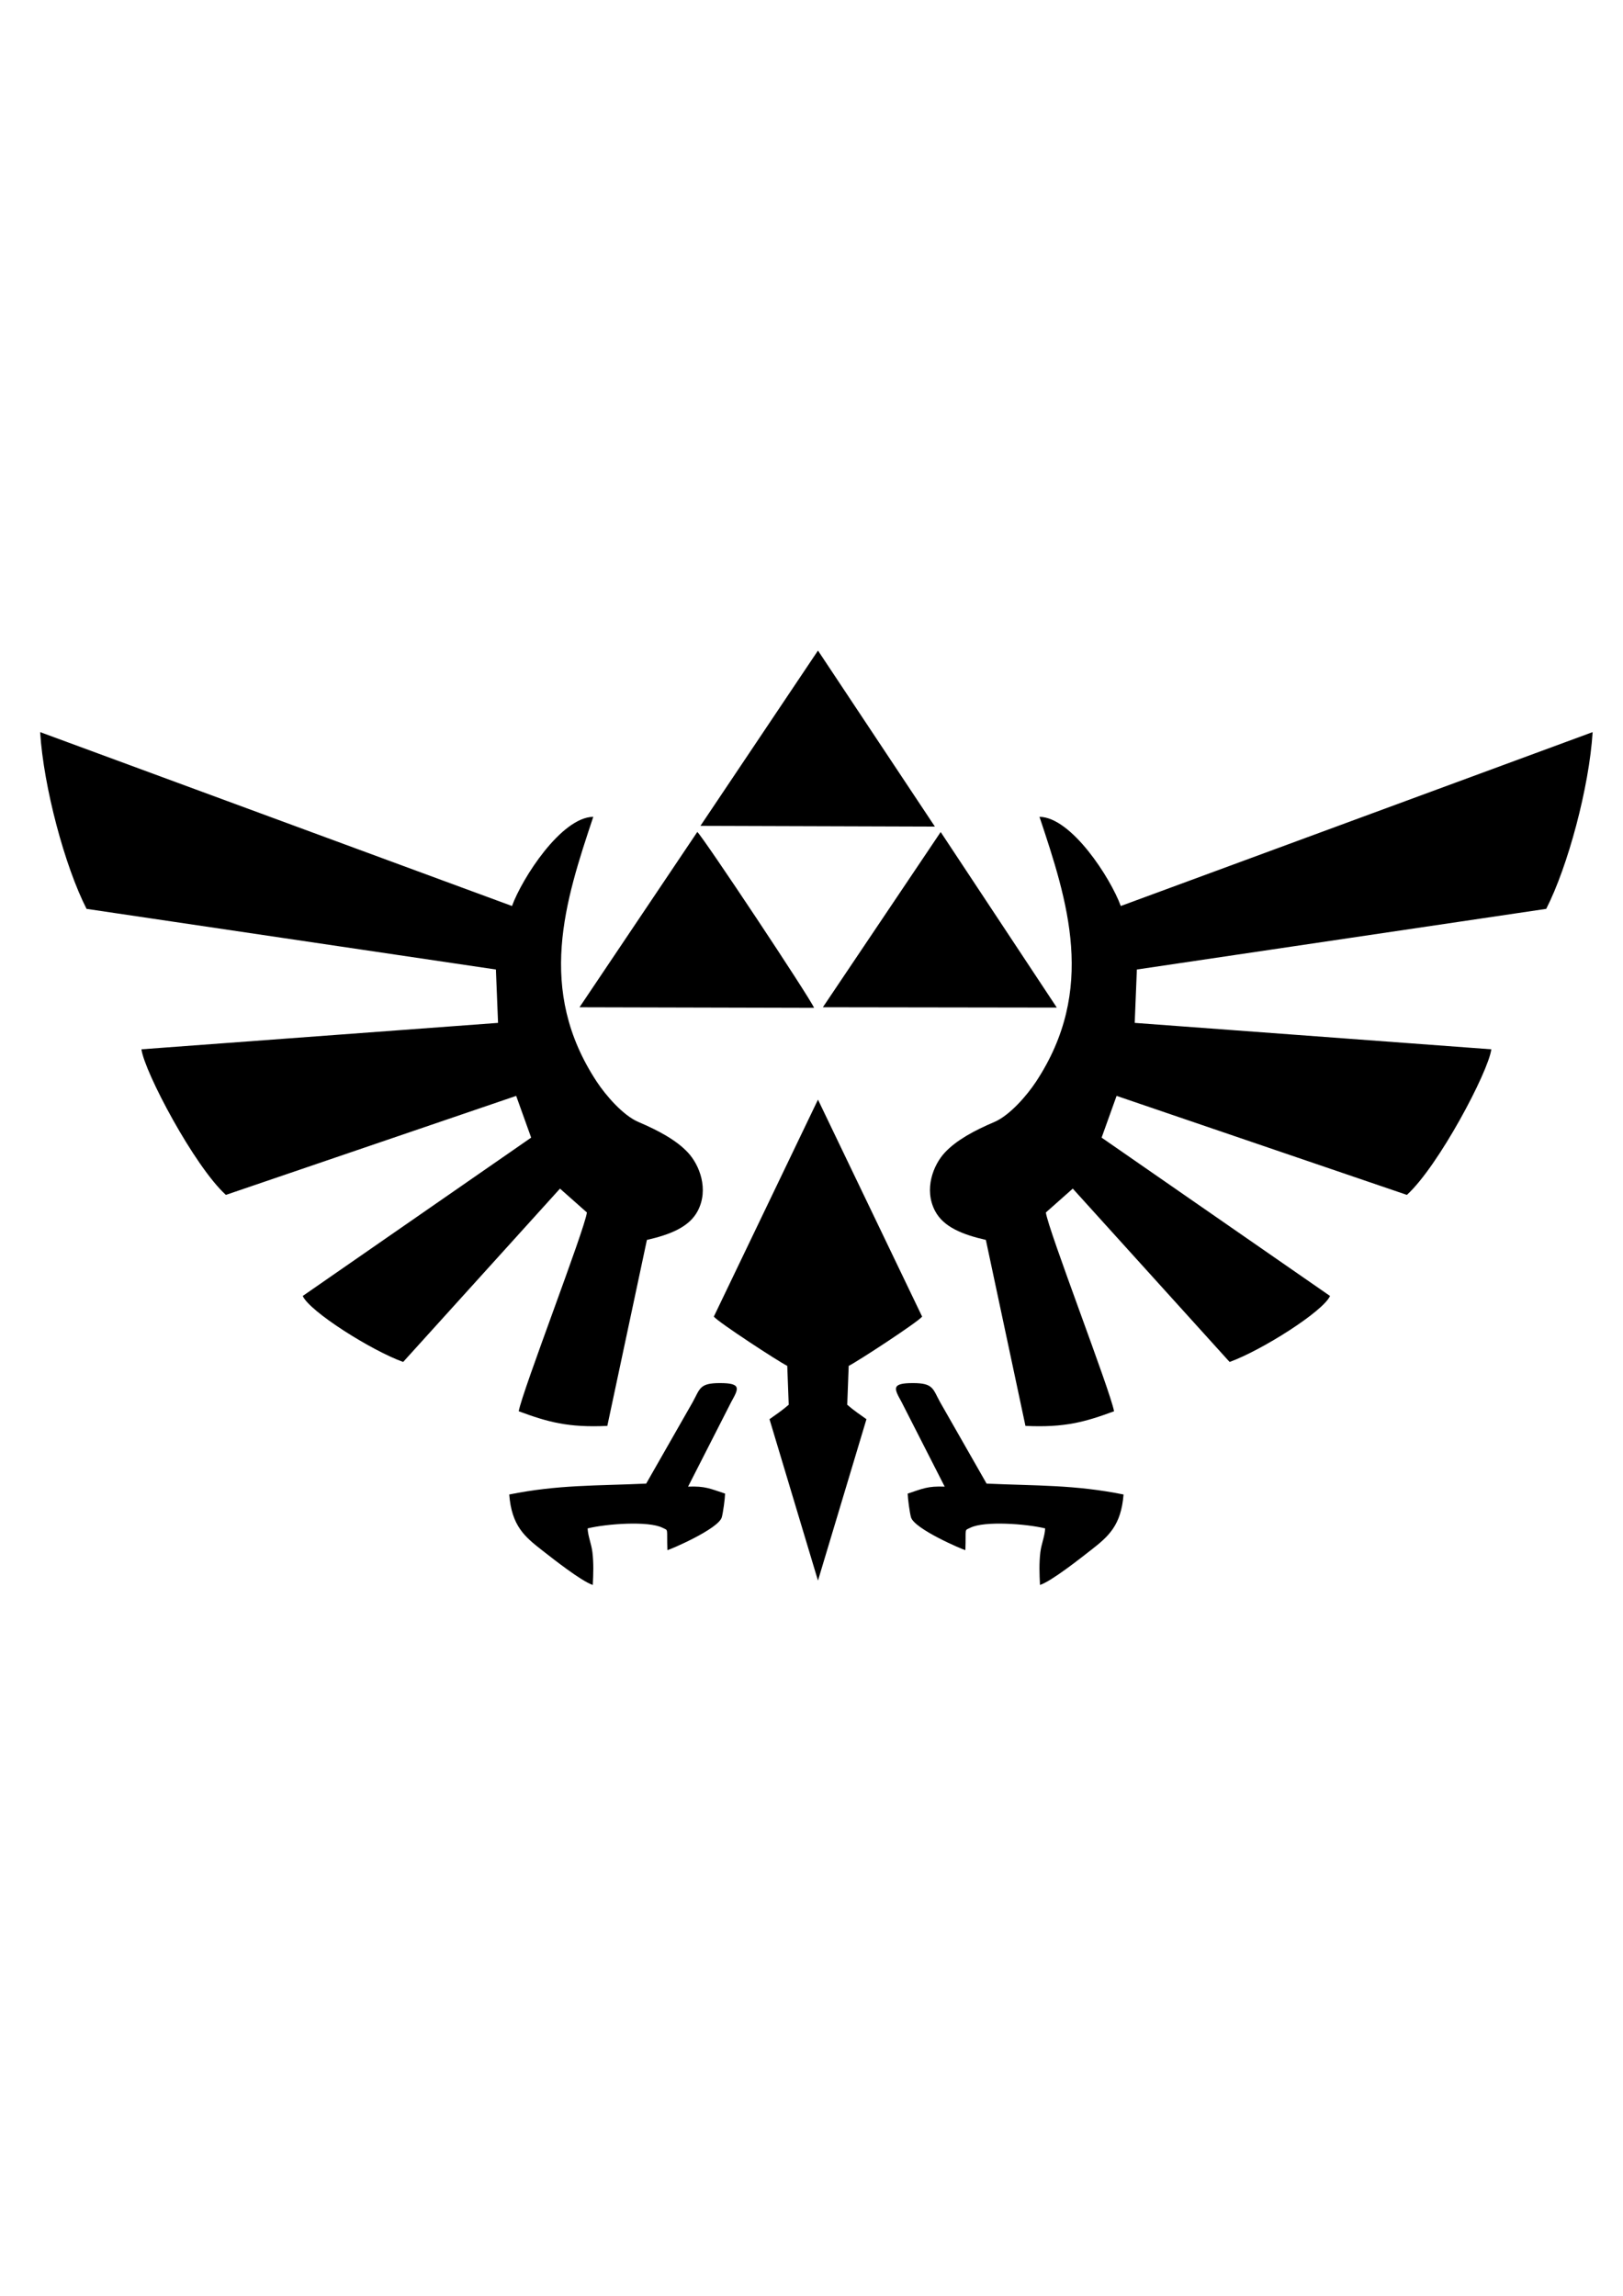 <?xml version="1.0" encoding="UTF-8" standalone="no"?>
<!-- Created with Inkscape (http://www.inkscape.org/) -->

<svg
   xmlns:dc="http://purl.org/dc/elements/1.1/"
   xmlns:cc="http://creativecommons.org/ns#"
   xmlns:rdf="http://www.w3.org/1999/02/22-rdf-syntax-ns#"
   xmlns:svg="http://www.w3.org/2000/svg"
   xmlns="http://www.w3.org/2000/svg"
   xmlns:sodipodi="http://sodipodi.sourceforge.net/DTD/sodipodi-0.dtd"
   xmlns:inkscape="http://www.inkscape.org/namespaces/inkscape"
   width="210mm"
   height="297mm"
   viewBox="0 0 744.094 1052.362"
   id="svg5891"
   version="1.1"
   inkscape:version="0.91 r13725"
   sodipodi:docname="Triforce.svg">
  <defs
     id="defs5893" />
  <sodipodi:namedview
     id="base"
     pagecolor="#ffffff"
     bordercolor="#666666"
     borderopacity="1.0"
     inkscape:pageopacity="0.0"
     inkscape:pageshadow="2"
     inkscape:zoom="0.35"
     inkscape:cx="100.71429"
     inkscape:cy="520"
     inkscape:document-units="px"
     inkscape:current-layer="layer1"
     showgrid="false"
     inkscape:window-width="1280"
     inkscape:window-height="700"
     inkscape:window-x="0"
     inkscape:window-y="1"
     inkscape:window-maximized="1" />
  <g
     inkscape:label="Layer 1"
     inkscape:groupmode="layer"
     id="layer1">
    <path
       inkscape:connector-curvature="0"
       id="path5946"
       style="fill:#000000;fill-opacity:1;fill-rule:evenodd;stroke:none"
       d="m 39.683,416.61 187.671,27.8 0.986,24.46 -163.491,12.115 c 1.347,10.325 24.272,53.65 38.714,66.734 l 133.088,-45.385 6.867,19.134 -104.725,72.585 c 3.197,7.162 31.579,25.05 46.046,30.246 l 71.899,-79.457 12.339,10.938 c -0.941,7.724 -29.67,81.969 -31.26,91.122 13.398,4.943 22.656,7.546 40.621,6.706 l 18.151,-85.25 c 10.547,-2.415 19.401,-5.835 23.309,-13.309 5.176,-9.898 0.812,-21.074 -4.554,-26.796 -5.305,-5.659 -13.495,-10.062 -22.621,-13.941 -7.116,-3.025 -15.064,-12.312 -19.093,-18.422 -27.872,-42.274 -14.534,-82.81 -1.627,-121.478 -14.679,0.189 -32.639,28.174 -37.271,40.885 L 18.405,335.586 c 1.569,25.235 11.348,61.581 21.278,81.024 z M 327.263,603.513 c 2.072,2.591 29.614,20.585 33.669,22.584 l 0.671,17.811 c -2.9,2.539 -6.027,4.657 -8.812,6.629 l 22.224,73.985 22.225,-73.985 c -2.786,-1.972 -5.912,-4.09 -8.812,-6.629 l 0.67,-17.811 c 4.055,-1.999 31.598,-19.993 33.669,-22.584 l -47.75,-99.462 -47.752,99.462 z m -61.579,-141.796 107.54,0.264 c -1.913,-4.684 -50.394,-77.612 -53.53,-80.636 l -54.01,80.373 z m 55.444,-83.161 107.489,0.339 -53.601,-80.685 -53.888,80.346 z m 56.129,83.153 107.257,0.156 -53.241,-80.479 -54.016,80.323 z m -41.989,180.888 c 3.237,-5.927 5.044,-8.624 -5.247,-8.613 -9.408,0.01 -9.045,2.574 -12.454,8.736 l -21.312,37.34 c -23.084,1.051 -40.255,0.467 -62.792,4.995 1.127,14.312 7.008,19.285 14.939,25.474 4.806,3.75 18.104,14.287 23.376,15.987 0.247,-5.036 0.434,-9.925 -0.169,-14.954 -0.468,-3.899 -2.041,-7.34 -2.205,-10.966 8.695,-2.128 27.764,-3.508 34.245,-0.333 3.047,1.494 1.942,-0.155 2.334,10.296 0.84,-0.068 23.433,-9.657 24.942,-15.085 0.599,-2.157 1.451,-8.484 1.506,-10.835 -6.947,-2.278 -9.064,-3.493 -16.968,-3.192 l 19.805,-38.847 z m 373.62,-225.987 -187.671,27.8 -0.986,24.46 163.491,12.115 c -1.347,10.325 -24.273,53.65 -38.715,66.734 l -133.088,-45.385 -6.867,19.134 104.725,72.585 c -3.196,7.162 -31.579,25.05 -46.046,30.246 l -71.897,-79.457 -12.34,10.938 c 0.941,7.724 29.67,81.969 31.26,91.122 -13.398,4.943 -22.656,7.546 -40.621,6.706 l -18.151,-85.25 c -10.547,-2.415 -19.401,-5.835 -23.309,-13.309 -5.176,-9.898 -0.811,-21.074 4.554,-26.796 5.305,-5.659 13.495,-10.062 22.621,-13.941 7.117,-3.025 15.064,-12.312 19.093,-18.422 27.872,-42.274 14.534,-82.81 1.627,-121.478 14.679,0.189 32.639,28.174 37.271,40.885 l 216.329,-79.709 c -1.57,25.235 -11.349,61.581 -21.279,81.024 z m -295.585,225.987 c -3.237,-5.927 -5.044,-8.624 5.249,-8.613 9.406,0.01 9.044,2.574 12.453,8.736 l 21.312,37.34 c 23.084,1.051 40.255,0.467 62.792,4.995 -1.127,14.312 -7.008,19.285 -14.939,25.474 -4.806,3.75 -18.104,14.287 -23.376,15.987 -0.247,-5.036 -0.434,-9.925 0.169,-14.954 0.468,-3.899 2.041,-7.34 2.205,-10.966 -8.695,-2.128 -27.764,-3.508 -34.245,-0.333 -3.047,1.494 -1.942,-0.155 -2.334,10.296 -0.84,-0.068 -23.433,-9.657 -24.942,-15.085 -0.599,-2.157 -1.451,-8.484 -1.506,-10.835 6.947,-2.278 9.064,-3.493 16.968,-3.192 l -19.805,-38.847" />
  </g>
</svg>

